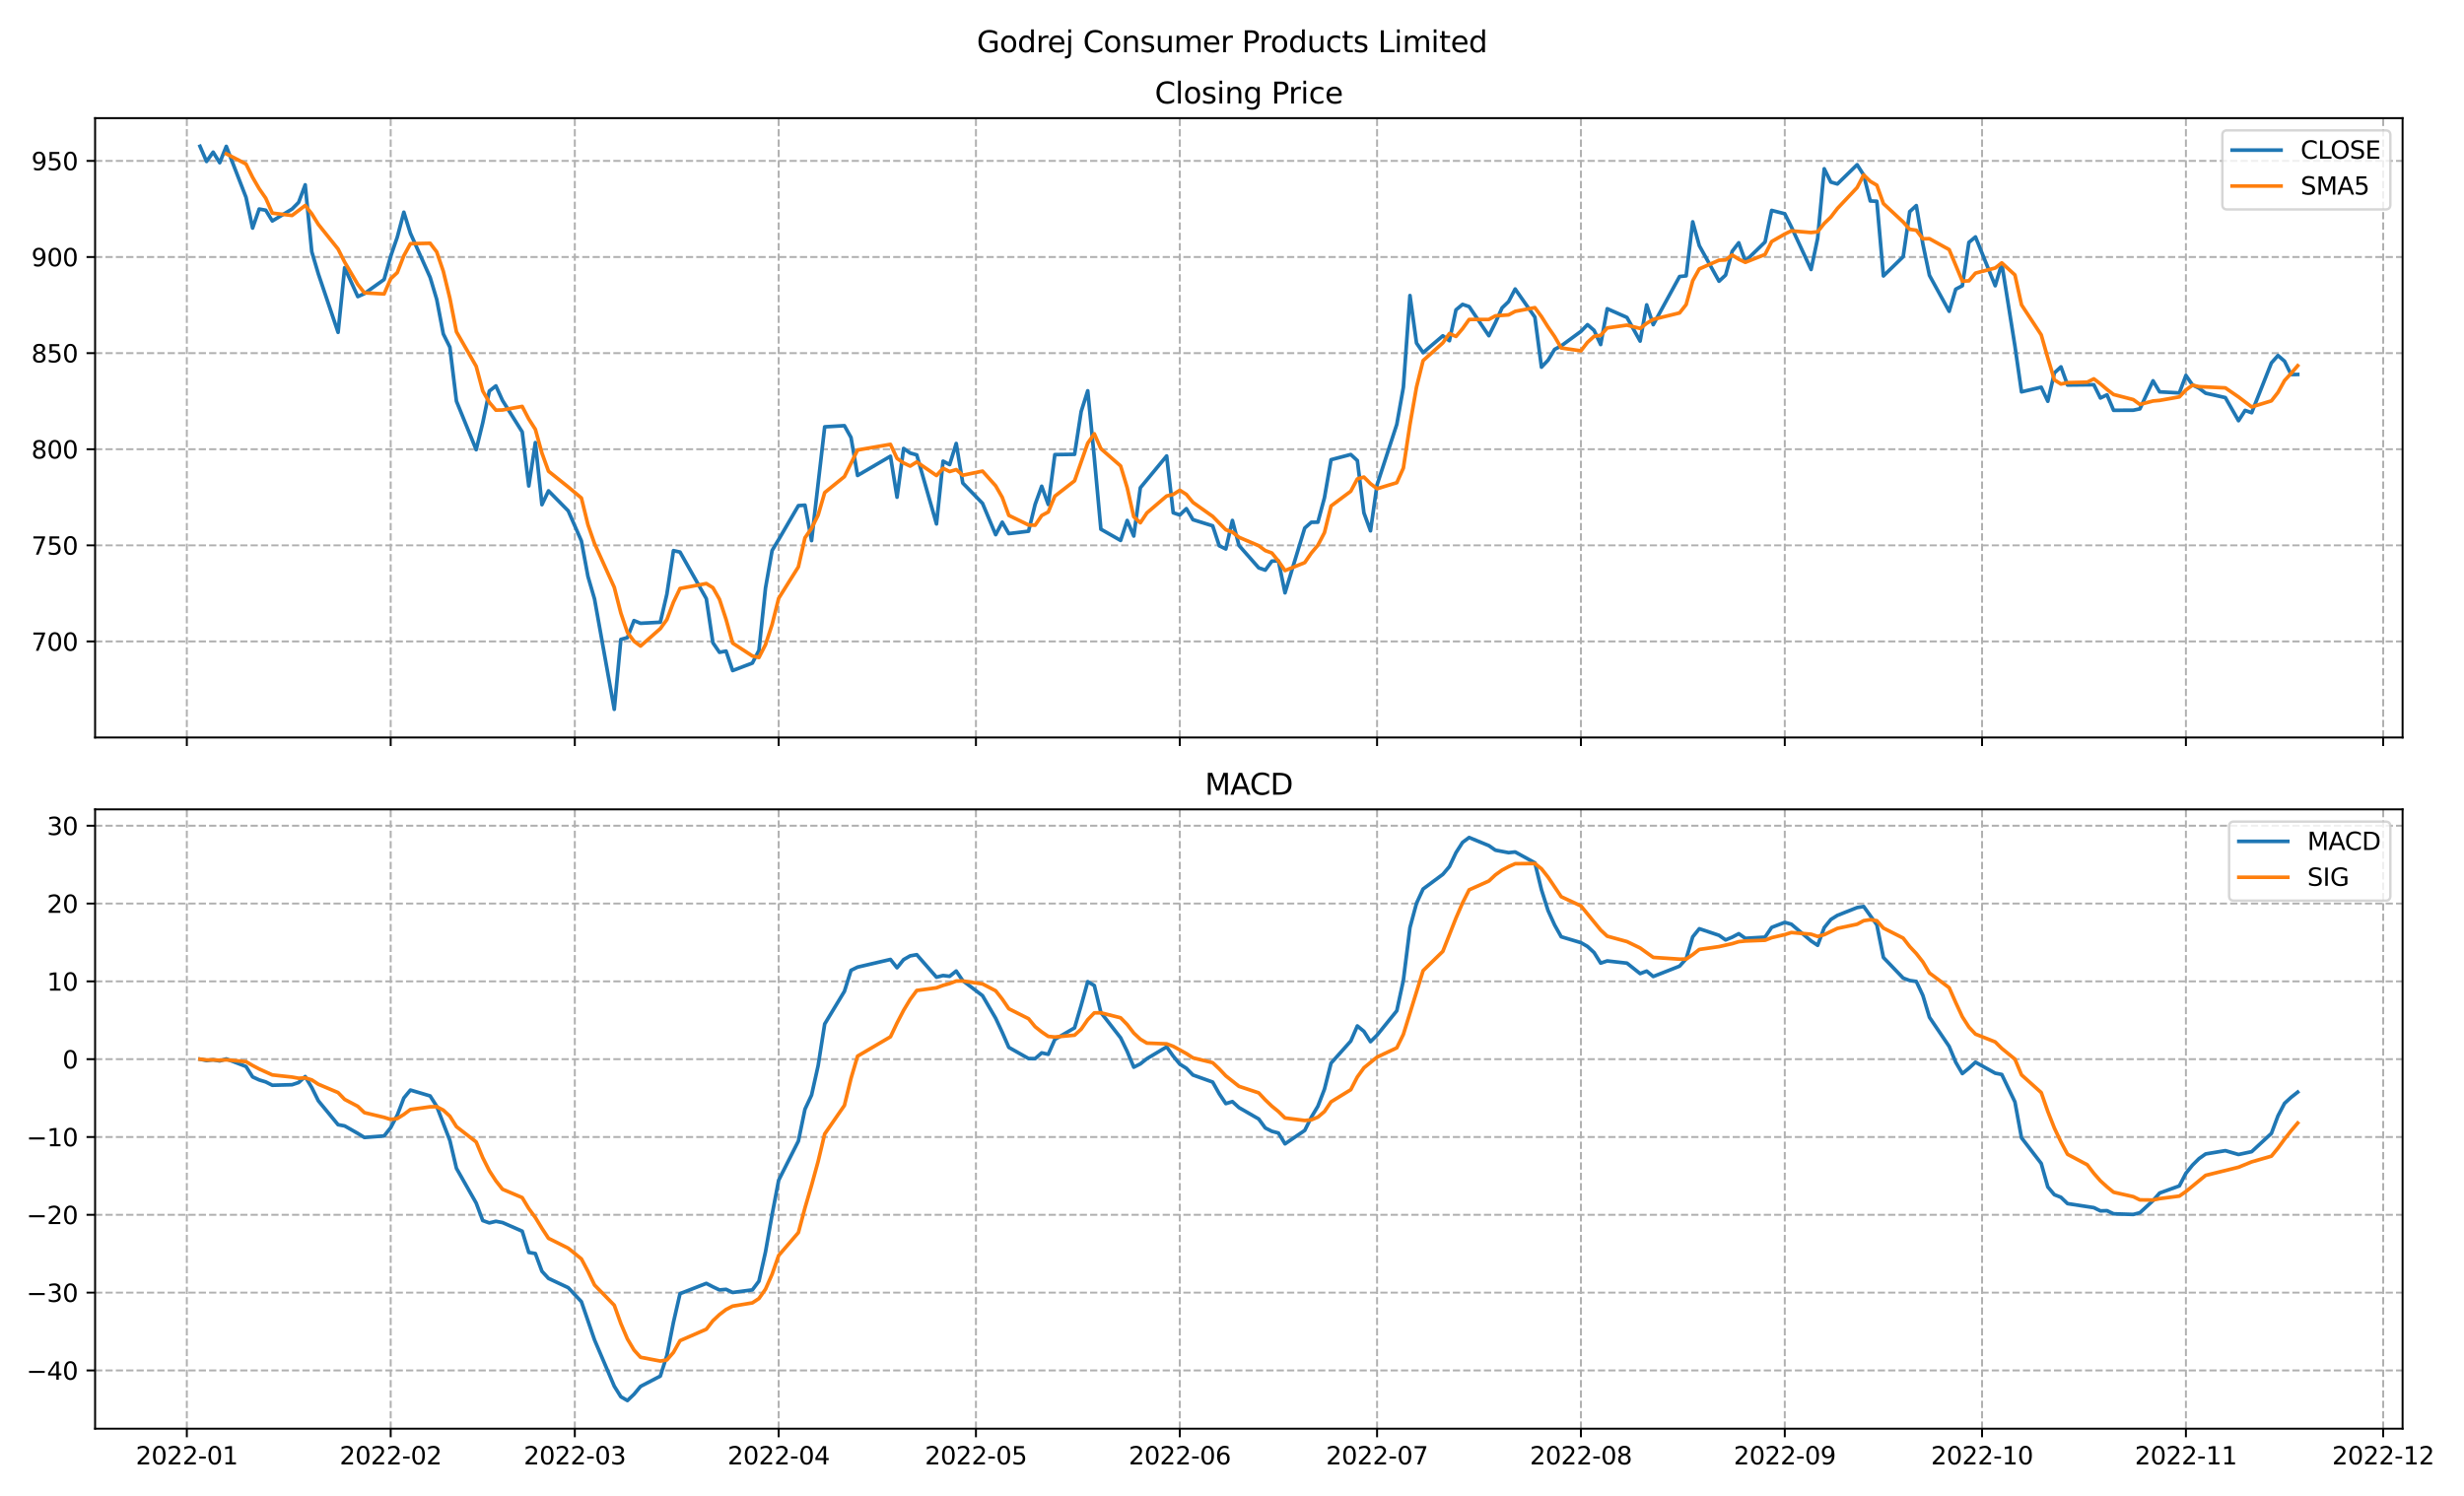 <?xml version="1.0" encoding="utf-8" standalone="no"?>
<!DOCTYPE svg PUBLIC "-//W3C//DTD SVG 1.1//EN"
  "http://www.w3.org/Graphics/SVG/1.1/DTD/svg11.dtd">
<svg xmlns:xlink="http://www.w3.org/1999/xlink" width="1008pt" height="612pt" viewBox="0 0 1008 612" xmlns="http://www.w3.org/2000/svg" version="1.1">
 <defs>
  <style type="text/css">*{stroke-linejoin: round; stroke-linecap: butt}</style>
 </defs>
 <g id="figure_1">
  <g id="patch_1">
   <path d="M 0 612 
L 1008 612 
L 1008 0 
L 0 0 
z
" style="fill: #ffffff"/>
  </g>
  <g id="axes_1">
   <g id="patch_2">
    <path d="M 38.905 301.718 
L 982.876 301.718 
L 982.876 48.332 
L 38.905 48.332 
z
" style="fill: #ffffff"/>
   </g>
   <g id="matplotlib.axis_1">
    <g id="xtick_1">
     <g id="line2d_1">
      <path d="M 76.432 301.718 
L 76.432 48.332 
" clip-path="url(#p2bcee0fc29)" style="fill: none; stroke-dasharray: 2.96,1.28; stroke-dashoffset: 0; stroke: #b0b0b0; stroke-width: 0.8"/>
     </g>
     <g id="line2d_2">
      <defs>
       <path id="mab2d556be9" d="M 0 0 
L 0 3.5 
" style="stroke: #000000; stroke-width: 0.8"/>
      </defs>
      <g>
       <use xlink:href="#mab2d556be9" x="76.432" y="301.718" style="stroke: #000000; stroke-width: 0.8"/>
      </g>
     </g>
    </g>
    <g id="xtick_2">
     <g id="line2d_3">
      <path d="M 159.827 301.718 
L 159.827 48.332 
" clip-path="url(#p2bcee0fc29)" style="fill: none; stroke-dasharray: 2.96,1.28; stroke-dashoffset: 0; stroke: #b0b0b0; stroke-width: 0.8"/>
     </g>
     <g id="line2d_4">
      <g>
       <use xlink:href="#mab2d556be9" x="159.827" y="301.718" style="stroke: #000000; stroke-width: 0.8"/>
      </g>
     </g>
    </g>
    <g id="xtick_3">
     <g id="line2d_5">
      <path d="M 235.151 301.718 
L 235.151 48.332 
" clip-path="url(#p2bcee0fc29)" style="fill: none; stroke-dasharray: 2.96,1.28; stroke-dashoffset: 0; stroke: #b0b0b0; stroke-width: 0.8"/>
     </g>
     <g id="line2d_6">
      <g>
       <use xlink:href="#mab2d556be9" x="235.151" y="301.718" style="stroke: #000000; stroke-width: 0.8"/>
      </g>
     </g>
    </g>
    <g id="xtick_4">
     <g id="line2d_7">
      <path d="M 318.545 301.718 
L 318.545 48.332 
" clip-path="url(#p2bcee0fc29)" style="fill: none; stroke-dasharray: 2.96,1.28; stroke-dashoffset: 0; stroke: #b0b0b0; stroke-width: 0.8"/>
     </g>
     <g id="line2d_8">
      <g>
       <use xlink:href="#mab2d556be9" x="318.545" y="301.718" style="stroke: #000000; stroke-width: 0.8"/>
      </g>
     </g>
    </g>
    <g id="xtick_5">
     <g id="line2d_9">
      <path d="M 399.249 301.718 
L 399.249 48.332 
" clip-path="url(#p2bcee0fc29)" style="fill: none; stroke-dasharray: 2.96,1.28; stroke-dashoffset: 0; stroke: #b0b0b0; stroke-width: 0.8"/>
     </g>
     <g id="line2d_10">
      <g>
       <use xlink:href="#mab2d556be9" x="399.249" y="301.718" style="stroke: #000000; stroke-width: 0.8"/>
      </g>
     </g>
    </g>
    <g id="xtick_6">
     <g id="line2d_11">
      <path d="M 482.644 301.718 
L 482.644 48.332 
" clip-path="url(#p2bcee0fc29)" style="fill: none; stroke-dasharray: 2.96,1.28; stroke-dashoffset: 0; stroke: #b0b0b0; stroke-width: 0.8"/>
     </g>
     <g id="line2d_12">
      <g>
       <use xlink:href="#mab2d556be9" x="482.644" y="301.718" style="stroke: #000000; stroke-width: 0.8"/>
      </g>
     </g>
    </g>
    <g id="xtick_7">
     <g id="line2d_13">
      <path d="M 563.348 301.718 
L 563.348 48.332 
" clip-path="url(#p2bcee0fc29)" style="fill: none; stroke-dasharray: 2.96,1.28; stroke-dashoffset: 0; stroke: #b0b0b0; stroke-width: 0.8"/>
     </g>
     <g id="line2d_14">
      <g>
       <use xlink:href="#mab2d556be9" x="563.348" y="301.718" style="stroke: #000000; stroke-width: 0.8"/>
      </g>
     </g>
    </g>
    <g id="xtick_8">
     <g id="line2d_15">
      <path d="M 646.743 301.718 
L 646.743 48.332 
" clip-path="url(#p2bcee0fc29)" style="fill: none; stroke-dasharray: 2.96,1.28; stroke-dashoffset: 0; stroke: #b0b0b0; stroke-width: 0.8"/>
     </g>
     <g id="line2d_16">
      <g>
       <use xlink:href="#mab2d556be9" x="646.743" y="301.718" style="stroke: #000000; stroke-width: 0.8"/>
      </g>
     </g>
    </g>
    <g id="xtick_9">
     <g id="line2d_17">
      <path d="M 730.137 301.718 
L 730.137 48.332 
" clip-path="url(#p2bcee0fc29)" style="fill: none; stroke-dasharray: 2.96,1.28; stroke-dashoffset: 0; stroke: #b0b0b0; stroke-width: 0.8"/>
     </g>
     <g id="line2d_18">
      <g>
       <use xlink:href="#mab2d556be9" x="730.137" y="301.718" style="stroke: #000000; stroke-width: 0.8"/>
      </g>
     </g>
    </g>
    <g id="xtick_10">
     <g id="line2d_19">
      <path d="M 810.841 301.718 
L 810.841 48.332 
" clip-path="url(#p2bcee0fc29)" style="fill: none; stroke-dasharray: 2.96,1.28; stroke-dashoffset: 0; stroke: #b0b0b0; stroke-width: 0.8"/>
     </g>
     <g id="line2d_20">
      <g>
       <use xlink:href="#mab2d556be9" x="810.841" y="301.718" style="stroke: #000000; stroke-width: 0.8"/>
      </g>
     </g>
    </g>
    <g id="xtick_11">
     <g id="line2d_21">
      <path d="M 894.236 301.718 
L 894.236 48.332 
" clip-path="url(#p2bcee0fc29)" style="fill: none; stroke-dasharray: 2.96,1.28; stroke-dashoffset: 0; stroke: #b0b0b0; stroke-width: 0.8"/>
     </g>
     <g id="line2d_22">
      <g>
       <use xlink:href="#mab2d556be9" x="894.236" y="301.718" style="stroke: #000000; stroke-width: 0.8"/>
      </g>
     </g>
    </g>
    <g id="xtick_12">
     <g id="line2d_23">
      <path d="M 974.94 301.718 
L 974.94 48.332 
" clip-path="url(#p2bcee0fc29)" style="fill: none; stroke-dasharray: 2.96,1.28; stroke-dashoffset: 0; stroke: #b0b0b0; stroke-width: 0.8"/>
     </g>
     <g id="line2d_24">
      <g>
       <use xlink:href="#mab2d556be9" x="974.94" y="301.718" style="stroke: #000000; stroke-width: 0.8"/>
      </g>
     </g>
    </g>
   </g>
   <g id="matplotlib.axis_2">
    <g id="ytick_1">
     <g id="line2d_25">
      <path d="M 38.905 262.439 
L 982.876 262.439 
" clip-path="url(#p2bcee0fc29)" style="fill: none; stroke-dasharray: 2.96,1.28; stroke-dashoffset: 0; stroke: #b0b0b0; stroke-width: 0.8"/>
     </g>
     <g id="line2d_26">
      <defs>
       <path id="m7882dae2ad" d="M 0 0 
L -3.5 0 
" style="stroke: #000000; stroke-width: 0.8"/>
      </defs>
      <g>
       <use xlink:href="#m7882dae2ad" x="38.905" y="262.439" style="stroke: #000000; stroke-width: 0.8"/>
      </g>
     </g>
     <g id="text_1">
      <!-- 700 -->
      <g transform="translate(12.817 266.238)scale(0.1 -0.1)">
       <defs>
        <path id="DejaVuSans-37" d="M 525 4666 
L 3525 4666 
L 3525 4397 
L 1831 0 
L 1172 0 
L 2766 4134 
L 525 4134 
L 525 4666 
z
" transform="scale(0.016)"/>
        <path id="DejaVuSans-30" d="M 2034 4250 
Q 1547 4250 1301 3770 
Q 1056 3291 1056 2328 
Q 1056 1369 1301 889 
Q 1547 409 2034 409 
Q 2525 409 2770 889 
Q 3016 1369 3016 2328 
Q 3016 3291 2770 3770 
Q 2525 4250 2034 4250 
z
M 2034 4750 
Q 2819 4750 3233 4129 
Q 3647 3509 3647 2328 
Q 3647 1150 3233 529 
Q 2819 -91 2034 -91 
Q 1250 -91 836 529 
Q 422 1150 422 2328 
Q 422 3509 836 4129 
Q 1250 4750 2034 4750 
z
" transform="scale(0.016)"/>
       </defs>
       <use xlink:href="#DejaVuSans-37"/>
       <use xlink:href="#DejaVuSans-30" x="63.623"/>
       <use xlink:href="#DejaVuSans-30" x="127.246"/>
      </g>
     </g>
    </g>
    <g id="ytick_2">
     <g id="line2d_27">
      <path d="M 38.905 223.116 
L 982.876 223.116 
" clip-path="url(#p2bcee0fc29)" style="fill: none; stroke-dasharray: 2.96,1.28; stroke-dashoffset: 0; stroke: #b0b0b0; stroke-width: 0.8"/>
     </g>
     <g id="line2d_28">
      <g>
       <use xlink:href="#m7882dae2ad" x="38.905" y="223.116" style="stroke: #000000; stroke-width: 0.8"/>
      </g>
     </g>
     <g id="text_2">
      <!-- 750 -->
      <g transform="translate(12.817 226.915)scale(0.1 -0.1)">
       <defs>
        <path id="DejaVuSans-35" d="M 691 4666 
L 3169 4666 
L 3169 4134 
L 1269 4134 
L 1269 2991 
Q 1406 3038 1543 3061 
Q 1681 3084 1819 3084 
Q 2600 3084 3056 2656 
Q 3513 2228 3513 1497 
Q 3513 744 3044 326 
Q 2575 -91 1722 -91 
Q 1428 -91 1123 -41 
Q 819 9 494 109 
L 494 744 
Q 775 591 1075 516 
Q 1375 441 1709 441 
Q 2250 441 2565 725 
Q 2881 1009 2881 1497 
Q 2881 1984 2565 2268 
Q 2250 2553 1709 2553 
Q 1456 2553 1204 2497 
Q 953 2441 691 2322 
L 691 4666 
z
" transform="scale(0.016)"/>
       </defs>
       <use xlink:href="#DejaVuSans-37"/>
       <use xlink:href="#DejaVuSans-35" x="63.623"/>
       <use xlink:href="#DejaVuSans-30" x="127.246"/>
      </g>
     </g>
    </g>
    <g id="ytick_3">
     <g id="line2d_29">
      <path d="M 38.905 183.794 
L 982.876 183.794 
" clip-path="url(#p2bcee0fc29)" style="fill: none; stroke-dasharray: 2.96,1.28; stroke-dashoffset: 0; stroke: #b0b0b0; stroke-width: 0.8"/>
     </g>
     <g id="line2d_30">
      <g>
       <use xlink:href="#m7882dae2ad" x="38.905" y="183.794" style="stroke: #000000; stroke-width: 0.8"/>
      </g>
     </g>
     <g id="text_3">
      <!-- 800 -->
      <g transform="translate(12.817 187.593)scale(0.1 -0.1)">
       <defs>
        <path id="DejaVuSans-38" d="M 2034 2216 
Q 1584 2216 1326 1975 
Q 1069 1734 1069 1313 
Q 1069 891 1326 650 
Q 1584 409 2034 409 
Q 2484 409 2743 651 
Q 3003 894 3003 1313 
Q 3003 1734 2745 1975 
Q 2488 2216 2034 2216 
z
M 1403 2484 
Q 997 2584 770 2862 
Q 544 3141 544 3541 
Q 544 4100 942 4425 
Q 1341 4750 2034 4750 
Q 2731 4750 3128 4425 
Q 3525 4100 3525 3541 
Q 3525 3141 3298 2862 
Q 3072 2584 2669 2484 
Q 3125 2378 3379 2068 
Q 3634 1759 3634 1313 
Q 3634 634 3220 271 
Q 2806 -91 2034 -91 
Q 1263 -91 848 271 
Q 434 634 434 1313 
Q 434 1759 690 2068 
Q 947 2378 1403 2484 
z
M 1172 3481 
Q 1172 3119 1398 2916 
Q 1625 2713 2034 2713 
Q 2441 2713 2670 2916 
Q 2900 3119 2900 3481 
Q 2900 3844 2670 4047 
Q 2441 4250 2034 4250 
Q 1625 4250 1398 4047 
Q 1172 3844 1172 3481 
z
" transform="scale(0.016)"/>
       </defs>
       <use xlink:href="#DejaVuSans-38"/>
       <use xlink:href="#DejaVuSans-30" x="63.623"/>
       <use xlink:href="#DejaVuSans-30" x="127.246"/>
      </g>
     </g>
    </g>
    <g id="ytick_4">
     <g id="line2d_31">
      <path d="M 38.905 144.471 
L 982.876 144.471 
" clip-path="url(#p2bcee0fc29)" style="fill: none; stroke-dasharray: 2.96,1.28; stroke-dashoffset: 0; stroke: #b0b0b0; stroke-width: 0.8"/>
     </g>
     <g id="line2d_32">
      <g>
       <use xlink:href="#m7882dae2ad" x="38.905" y="144.471" style="stroke: #000000; stroke-width: 0.8"/>
      </g>
     </g>
     <g id="text_4">
      <!-- 850 -->
      <g transform="translate(12.817 148.271)scale(0.1 -0.1)">
       <use xlink:href="#DejaVuSans-38"/>
       <use xlink:href="#DejaVuSans-35" x="63.623"/>
       <use xlink:href="#DejaVuSans-30" x="127.246"/>
      </g>
     </g>
    </g>
    <g id="ytick_5">
     <g id="line2d_33">
      <path d="M 38.905 105.149 
L 982.876 105.149 
" clip-path="url(#p2bcee0fc29)" style="fill: none; stroke-dasharray: 2.96,1.28; stroke-dashoffset: 0; stroke: #b0b0b0; stroke-width: 0.8"/>
     </g>
     <g id="line2d_34">
      <g>
       <use xlink:href="#m7882dae2ad" x="38.905" y="105.149" style="stroke: #000000; stroke-width: 0.8"/>
      </g>
     </g>
     <g id="text_5">
      <!-- 900 -->
      <g transform="translate(12.817 108.948)scale(0.1 -0.1)">
       <defs>
        <path id="DejaVuSans-39" d="M 703 97 
L 703 672 
Q 941 559 1184 500 
Q 1428 441 1663 441 
Q 2288 441 2617 861 
Q 2947 1281 2994 2138 
Q 2813 1869 2534 1725 
Q 2256 1581 1919 1581 
Q 1219 1581 811 2004 
Q 403 2428 403 3163 
Q 403 3881 828 4315 
Q 1253 4750 1959 4750 
Q 2769 4750 3195 4129 
Q 3622 3509 3622 2328 
Q 3622 1225 3098 567 
Q 2575 -91 1691 -91 
Q 1453 -91 1209 -44 
Q 966 3 703 97 
z
M 1959 2075 
Q 2384 2075 2632 2365 
Q 2881 2656 2881 3163 
Q 2881 3666 2632 3958 
Q 2384 4250 1959 4250 
Q 1534 4250 1286 3958 
Q 1038 3666 1038 3163 
Q 1038 2656 1286 2365 
Q 1534 2075 1959 2075 
z
" transform="scale(0.016)"/>
       </defs>
       <use xlink:href="#DejaVuSans-39"/>
       <use xlink:href="#DejaVuSans-30" x="63.623"/>
       <use xlink:href="#DejaVuSans-30" x="127.246"/>
      </g>
     </g>
    </g>
    <g id="ytick_6">
     <g id="line2d_35">
      <path d="M 38.905 65.826 
L 982.876 65.826 
" clip-path="url(#p2bcee0fc29)" style="fill: none; stroke-dasharray: 2.96,1.28; stroke-dashoffset: 0; stroke: #b0b0b0; stroke-width: 0.8"/>
     </g>
     <g id="line2d_36">
      <g>
       <use xlink:href="#m7882dae2ad" x="38.905" y="65.826" style="stroke: #000000; stroke-width: 0.8"/>
      </g>
     </g>
     <g id="text_6">
      <!-- 950 -->
      <g transform="translate(12.817 69.626)scale(0.1 -0.1)">
       <use xlink:href="#DejaVuSans-39"/>
       <use xlink:href="#DejaVuSans-35" x="63.623"/>
       <use xlink:href="#DejaVuSans-30" x="127.246"/>
      </g>
     </g>
    </g>
   </g>
   <g id="line2d_37">
    <path d="M 81.812 59.849 
L 84.503 66.062 
L 87.193 62.248 
L 89.883 66.574 
L 92.573 59.889 
L 100.643 80.73 
L 103.334 93.313 
L 106.024 85.527 
L 108.714 85.999 
L 111.404 90.403 
L 119.474 85.527 
L 122.165 82.814 
L 124.855 75.618 
L 127.545 102.986 
L 130.235 112.07 
L 138.305 135.978 
L 140.996 109.514 
L 146.376 121.35 
L 149.066 120.131 
L 157.137 114.35 
L 159.827 104.834 
L 162.517 97.048 
L 165.207 86.825 
L 167.897 95.436 
L 175.968 113.485 
L 178.658 122.49 
L 181.348 136.607 
L 184.038 142.033 
L 186.728 164.133 
L 194.799 183.99 
L 197.489 172.98 
L 200.179 160.004 
L 202.869 157.88 
L 205.559 163.818 
L 213.63 176.716 
L 216.32 198.815 
L 219.01 181.08 
L 221.7 206.483 
L 224.39 200.82 
L 232.461 208.999 
L 237.841 221.307 
L 240.531 235.857 
L 243.221 245.097 
L 251.292 290.2 
L 253.982 261.613 
L 256.672 260.866 
L 259.362 253.906 
L 262.052 255.007 
L 270.123 254.574 
L 272.813 243.092 
L 275.503 225.279 
L 278.193 225.869 
L 288.954 244.94 
L 291.644 262.989 
L 294.334 266.882 
L 297.024 266.371 
L 299.714 274.353 
L 307.785 271.286 
L 310.475 266.096 
L 313.165 240.575 
L 315.855 225.24 
L 318.545 220.757 
L 326.616 206.876 
L 329.306 206.679 
L 331.996 221.189 
L 337.376 174.632 
L 345.447 174.16 
L 348.137 178.996 
L 350.827 194.529 
L 364.278 186.664 
L 366.968 203.416 
L 369.658 183.479 
L 372.348 185.367 
L 375.038 186.114 
L 383.109 214.347 
L 385.799 188.67 
L 388.489 190.085 
L 391.179 181.434 
L 393.869 197.635 
L 401.94 205.932 
L 407.32 218.751 
L 410.01 213.639 
L 412.7 218.319 
L 420.771 217.336 
L 423.461 206.365 
L 426.151 198.933 
L 428.841 206.404 
L 431.531 185.996 
L 439.602 185.878 
L 442.292 168.379 
L 444.982 159.886 
L 447.672 187.254 
L 450.362 216.51 
L 458.433 221.111 
L 461.123 212.932 
L 463.813 219.302 
L 466.503 199.562 
L 477.264 186.546 
L 479.954 209.786 
L 482.644 210.69 
L 485.334 208.095 
L 488.024 212.617 
L 496.095 215.134 
L 498.785 223.273 
L 501.475 224.61 
L 504.165 212.932 
L 506.855 223.156 
L 514.926 232.318 
L 517.616 233.261 
L 520.306 229.565 
L 522.996 229.486 
L 525.686 242.541 
L 533.757 216.038 
L 536.447 213.679 
L 539.137 213.639 
L 541.827 203.612 
L 544.517 188.08 
L 552.588 185.956 
L 555.278 188.434 
L 557.968 209.825 
L 560.658 217.178 
L 563.348 198.343 
L 571.419 173.609 
L 574.109 158.431 
L 576.799 120.917 
L 579.489 140.382 
L 582.179 144.275 
L 590.25 137.393 
L 592.94 139.399 
L 595.63 126.776 
L 598.32 124.535 
L 601.01 125.439 
L 609.081 137.354 
L 611.771 131.967 
L 614.461 125.99 
L 617.151 123.394 
L 619.841 118.243 
L 627.912 129.765 
L 630.602 150.212 
L 633.292 147.381 
L 635.982 142.938 
L 638.672 141.522 
L 646.743 135.584 
L 649.433 132.832 
L 652.123 135.152 
L 654.813 140.972 
L 657.503 126.304 
L 665.574 129.883 
L 670.954 139.556 
L 673.644 124.731 
L 676.334 132.832 
L 687.095 113.131 
L 689.785 112.856 
L 692.475 90.757 
L 695.165 100.509 
L 703.236 115.058 
L 705.926 112.541 
L 708.616 102.829 
L 711.306 99.329 
L 713.996 106.879 
L 722.067 99.015 
L 724.757 86.077 
L 730.137 87.454 
L 732.827 92.841 
L 740.898 110.261 
L 743.588 97.481 
L 746.278 69.051 
L 748.968 74.477 
L 751.658 75.264 
L 759.729 67.399 
L 762.419 71.607 
L 765.109 82.224 
L 767.799 82.342 
L 770.489 112.895 
L 778.56 105.031 
L 781.25 86.589 
L 783.94 84.111 
L 786.63 99.88 
L 789.32 112.659 
L 797.391 127.366 
L 800.081 118.322 
L 802.771 116.906 
L 805.461 99.172 
L 808.151 96.93 
L 816.222 116.906 
L 818.912 107.823 
L 824.292 141.601 
L 826.982 160.318 
L 835.053 158.431 
L 837.743 164.172 
L 840.433 152.572 
L 843.123 150.094 
L 845.813 157.526 
L 856.574 157.408 
L 859.264 162.835 
L 861.954 161.537 
L 864.644 167.868 
L 872.715 167.829 
L 875.405 167.278 
L 880.785 155.796 
L 883.475 160.318 
L 891.546 160.751 
L 894.236 153.594 
L 896.926 157.487 
L 899.616 158.824 
L 902.306 160.869 
L 910.377 162.678 
L 915.757 172.115 
L 918.447 167.907 
L 921.137 168.851 
L 929.208 148.482 
L 931.898 145.454 
L 934.588 147.774 
L 937.278 153.24 
L 939.968 153.201 
L 939.968 153.201 
" clip-path="url(#p2bcee0fc29)" style="fill: none; stroke: #1f77b4; stroke-width: 1.5; stroke-linecap: square"/>
   </g>
   <g id="line2d_38">
    <path d="M 92.573 62.924 
L 100.643 67.1 
L 103.334 72.551 
L 106.024 77.206 
L 108.714 81.091 
L 111.404 87.194 
L 119.474 88.154 
L 124.855 84.072 
L 127.545 87.469 
L 130.235 91.803 
L 138.305 101.893 
L 140.996 107.233 
L 146.376 116.379 
L 149.066 119.808 
L 157.137 120.264 
L 159.827 114.036 
L 162.517 111.543 
L 165.207 104.638 
L 167.897 99.699 
L 175.968 99.526 
L 178.658 103.057 
L 181.348 110.969 
L 184.038 122.01 
L 186.728 135.75 
L 194.799 149.851 
L 197.489 159.949 
L 200.179 164.628 
L 202.869 167.797 
L 205.559 167.734 
L 213.63 166.28 
L 216.32 171.447 
L 219.01 175.662 
L 221.7 185.382 
L 224.39 192.783 
L 232.461 199.24 
L 237.841 203.738 
L 240.531 214.693 
L 243.221 222.416 
L 251.292 240.292 
L 253.982 250.815 
L 256.672 258.727 
L 259.362 262.336 
L 262.052 264.318 
L 270.123 257.193 
L 272.813 253.489 
L 275.503 246.371 
L 278.193 240.764 
L 288.954 238.751 
L 291.644 240.434 
L 294.334 245.192 
L 297.024 253.41 
L 299.714 263.107 
L 307.785 268.376 
L 310.475 268.998 
L 313.165 263.736 
L 315.855 255.51 
L 318.545 244.791 
L 326.616 231.909 
L 329.306 220.025 
L 331.996 216.148 
L 334.686 210.761 
L 337.376 201.536 
L 345.447 194.993 
L 350.827 184.124 
L 364.278 181.796 
L 366.968 187.553 
L 369.658 189.417 
L 372.348 190.691 
L 375.038 189.008 
L 383.109 194.545 
L 385.799 191.595 
L 388.489 192.917 
L 391.179 192.13 
L 393.869 194.434 
L 401.94 192.751 
L 407.32 198.768 
L 410.01 203.479 
L 412.7 210.855 
L 420.771 214.796 
L 423.461 214.882 
L 426.151 210.918 
L 428.841 209.471 
L 431.531 203.007 
L 439.602 196.715 
L 444.982 181.309 
L 447.672 177.479 
L 450.362 183.581 
L 458.433 190.628 
L 461.123 199.538 
L 463.813 211.422 
L 466.503 213.883 
L 469.193 209.841 
L 477.264 202.928 
L 479.954 202.299 
L 482.644 200.577 
L 485.334 202.283 
L 488.024 205.547 
L 496.095 211.264 
L 501.475 216.746 
L 504.165 217.713 
L 506.855 219.821 
L 514.926 223.258 
L 517.616 225.255 
L 520.306 226.246 
L 522.996 229.557 
L 525.686 233.434 
L 533.757 230.178 
L 536.447 226.262 
L 539.137 223.077 
L 541.827 217.902 
L 544.517 207.01 
L 552.588 200.993 
L 555.278 195.944 
L 557.968 195.182 
L 560.658 197.895 
L 563.348 199.947 
L 571.419 197.478 
L 574.109 191.477 
L 576.799 173.696 
L 579.489 158.336 
L 582.179 147.523 
L 590.25 140.28 
L 592.94 136.473 
L 595.63 137.645 
L 598.32 134.476 
L 601.01 130.708 
L 609.081 130.701 
L 611.771 129.214 
L 617.151 128.829 
L 619.841 127.39 
L 627.912 125.872 
L 630.602 129.521 
L 633.292 133.799 
L 635.982 137.708 
L 638.672 142.364 
L 646.743 143.528 
L 649.433 140.051 
L 652.123 137.606 
L 654.813 137.212 
L 657.503 134.169 
L 665.574 133.028 
L 670.954 134.373 
L 673.644 132.289 
L 676.334 130.661 
L 687.095 128.027 
L 689.785 124.621 
L 692.475 114.862 
L 695.165 110.017 
L 703.236 106.462 
L 705.926 106.344 
L 708.616 104.339 
L 711.306 106.053 
L 713.996 107.327 
L 722.067 104.119 
L 724.757 98.826 
L 730.137 95.751 
L 732.827 94.453 
L 740.898 95.13 
L 743.588 94.823 
L 746.278 91.417 
L 748.968 88.822 
L 751.658 85.307 
L 759.729 76.734 
L 762.419 71.56 
L 765.109 74.194 
L 767.799 75.767 
L 770.489 83.293 
L 778.56 90.82 
L 781.25 93.816 
L 783.94 94.194 
L 786.63 97.701 
L 789.32 97.654 
L 797.391 102.121 
L 802.771 115.027 
L 805.461 114.885 
L 808.151 111.739 
L 816.222 109.647 
L 818.912 107.548 
L 824.292 112.486 
L 826.982 124.716 
L 835.053 137.016 
L 837.743 146.469 
L 840.433 155.419 
L 843.123 157.117 
L 845.813 156.559 
L 853.884 156.347 
L 856.574 154.994 
L 859.264 157.047 
L 861.954 159.335 
L 864.644 161.404 
L 872.715 163.496 
L 875.405 165.469 
L 880.785 164.062 
L 883.475 163.818 
L 891.546 162.394 
L 894.236 159.548 
L 896.926 157.589 
L 899.616 158.195 
L 910.377 158.69 
L 915.757 162.394 
L 921.137 166.484 
L 929.208 164.007 
L 931.898 160.562 
L 934.588 155.694 
L 937.278 152.76 
L 939.968 149.63 
L 939.968 149.63 
" clip-path="url(#p2bcee0fc29)" style="fill: none; stroke: #ff7f0e; stroke-width: 1.5; stroke-linecap: square"/>
   </g>
   <g id="patch_3">
    <path d="M 38.905 301.718 
L 38.905 48.332 
" style="fill: none; stroke: #000000; stroke-width: 0.8; stroke-linejoin: miter; stroke-linecap: square"/>
   </g>
   <g id="patch_4">
    <path d="M 982.876 301.718 
L 982.876 48.332 
" style="fill: none; stroke: #000000; stroke-width: 0.8; stroke-linejoin: miter; stroke-linecap: square"/>
   </g>
   <g id="patch_5">
    <path d="M 38.905 301.718 
L 982.876 301.718 
" style="fill: none; stroke: #000000; stroke-width: 0.8; stroke-linejoin: miter; stroke-linecap: square"/>
   </g>
   <g id="patch_6">
    <path d="M 38.905 48.332 
L 982.876 48.332 
" style="fill: none; stroke: #000000; stroke-width: 0.8; stroke-linejoin: miter; stroke-linecap: square"/>
   </g>
   <g id="text_7">
    <!-- Closing Price -->
    <g transform="translate(472.414 42.332)scale(0.12 -0.12)">
     <defs>
      <path id="DejaVuSans-43" d="M 4122 4306 
L 4122 3641 
Q 3803 3938 3442 4084 
Q 3081 4231 2675 4231 
Q 1875 4231 1450 3742 
Q 1025 3253 1025 2328 
Q 1025 1406 1450 917 
Q 1875 428 2675 428 
Q 3081 428 3442 575 
Q 3803 722 4122 1019 
L 4122 359 
Q 3791 134 3420 21 
Q 3050 -91 2638 -91 
Q 1578 -91 968 557 
Q 359 1206 359 2328 
Q 359 3453 968 4101 
Q 1578 4750 2638 4750 
Q 3056 4750 3426 4639 
Q 3797 4528 4122 4306 
z
" transform="scale(0.016)"/>
      <path id="DejaVuSans-6c" d="M 603 4863 
L 1178 4863 
L 1178 0 
L 603 0 
L 603 4863 
z
" transform="scale(0.016)"/>
      <path id="DejaVuSans-6f" d="M 1959 3097 
Q 1497 3097 1228 2736 
Q 959 2375 959 1747 
Q 959 1119 1226 758 
Q 1494 397 1959 397 
Q 2419 397 2687 759 
Q 2956 1122 2956 1747 
Q 2956 2369 2687 2733 
Q 2419 3097 1959 3097 
z
M 1959 3584 
Q 2709 3584 3137 3096 
Q 3566 2609 3566 1747 
Q 3566 888 3137 398 
Q 2709 -91 1959 -91 
Q 1206 -91 779 398 
Q 353 888 353 1747 
Q 353 2609 779 3096 
Q 1206 3584 1959 3584 
z
" transform="scale(0.016)"/>
      <path id="DejaVuSans-73" d="M 2834 3397 
L 2834 2853 
Q 2591 2978 2328 3040 
Q 2066 3103 1784 3103 
Q 1356 3103 1142 2972 
Q 928 2841 928 2578 
Q 928 2378 1081 2264 
Q 1234 2150 1697 2047 
L 1894 2003 
Q 2506 1872 2764 1633 
Q 3022 1394 3022 966 
Q 3022 478 2636 193 
Q 2250 -91 1575 -91 
Q 1294 -91 989 -36 
Q 684 19 347 128 
L 347 722 
Q 666 556 975 473 
Q 1284 391 1588 391 
Q 1994 391 2212 530 
Q 2431 669 2431 922 
Q 2431 1156 2273 1281 
Q 2116 1406 1581 1522 
L 1381 1569 
Q 847 1681 609 1914 
Q 372 2147 372 2553 
Q 372 3047 722 3315 
Q 1072 3584 1716 3584 
Q 2034 3584 2315 3537 
Q 2597 3491 2834 3397 
z
" transform="scale(0.016)"/>
      <path id="DejaVuSans-69" d="M 603 3500 
L 1178 3500 
L 1178 0 
L 603 0 
L 603 3500 
z
M 603 4863 
L 1178 4863 
L 1178 4134 
L 603 4134 
L 603 4863 
z
" transform="scale(0.016)"/>
      <path id="DejaVuSans-6e" d="M 3513 2113 
L 3513 0 
L 2938 0 
L 2938 2094 
Q 2938 2591 2744 2837 
Q 2550 3084 2163 3084 
Q 1697 3084 1428 2787 
Q 1159 2491 1159 1978 
L 1159 0 
L 581 0 
L 581 3500 
L 1159 3500 
L 1159 2956 
Q 1366 3272 1645 3428 
Q 1925 3584 2291 3584 
Q 2894 3584 3203 3211 
Q 3513 2838 3513 2113 
z
" transform="scale(0.016)"/>
      <path id="DejaVuSans-67" d="M 2906 1791 
Q 2906 2416 2648 2759 
Q 2391 3103 1925 3103 
Q 1463 3103 1205 2759 
Q 947 2416 947 1791 
Q 947 1169 1205 825 
Q 1463 481 1925 481 
Q 2391 481 2648 825 
Q 2906 1169 2906 1791 
z
M 3481 434 
Q 3481 -459 3084 -895 
Q 2688 -1331 1869 -1331 
Q 1566 -1331 1297 -1286 
Q 1028 -1241 775 -1147 
L 775 -588 
Q 1028 -725 1275 -790 
Q 1522 -856 1778 -856 
Q 2344 -856 2625 -561 
Q 2906 -266 2906 331 
L 2906 616 
Q 2728 306 2450 153 
Q 2172 0 1784 0 
Q 1141 0 747 490 
Q 353 981 353 1791 
Q 353 2603 747 3093 
Q 1141 3584 1784 3584 
Q 2172 3584 2450 3431 
Q 2728 3278 2906 2969 
L 2906 3500 
L 3481 3500 
L 3481 434 
z
" transform="scale(0.016)"/>
      <path id="DejaVuSans-20" transform="scale(0.016)"/>
      <path id="DejaVuSans-50" d="M 1259 4147 
L 1259 2394 
L 2053 2394 
Q 2494 2394 2734 2622 
Q 2975 2850 2975 3272 
Q 2975 3691 2734 3919 
Q 2494 4147 2053 4147 
L 1259 4147 
z
M 628 4666 
L 2053 4666 
Q 2838 4666 3239 4311 
Q 3641 3956 3641 3272 
Q 3641 2581 3239 2228 
Q 2838 1875 2053 1875 
L 1259 1875 
L 1259 0 
L 628 0 
L 628 4666 
z
" transform="scale(0.016)"/>
      <path id="DejaVuSans-72" d="M 2631 2963 
Q 2534 3019 2420 3045 
Q 2306 3072 2169 3072 
Q 1681 3072 1420 2755 
Q 1159 2438 1159 1844 
L 1159 0 
L 581 0 
L 581 3500 
L 1159 3500 
L 1159 2956 
Q 1341 3275 1631 3429 
Q 1922 3584 2338 3584 
Q 2397 3584 2469 3576 
Q 2541 3569 2628 3553 
L 2631 2963 
z
" transform="scale(0.016)"/>
      <path id="DejaVuSans-63" d="M 3122 3366 
L 3122 2828 
Q 2878 2963 2633 3030 
Q 2388 3097 2138 3097 
Q 1578 3097 1268 2742 
Q 959 2388 959 1747 
Q 959 1106 1268 751 
Q 1578 397 2138 397 
Q 2388 397 2633 464 
Q 2878 531 3122 666 
L 3122 134 
Q 2881 22 2623 -34 
Q 2366 -91 2075 -91 
Q 1284 -91 818 406 
Q 353 903 353 1747 
Q 353 2603 823 3093 
Q 1294 3584 2113 3584 
Q 2378 3584 2631 3529 
Q 2884 3475 3122 3366 
z
" transform="scale(0.016)"/>
      <path id="DejaVuSans-65" d="M 3597 1894 
L 3597 1613 
L 953 1613 
Q 991 1019 1311 708 
Q 1631 397 2203 397 
Q 2534 397 2845 478 
Q 3156 559 3463 722 
L 3463 178 
Q 3153 47 2828 -22 
Q 2503 -91 2169 -91 
Q 1331 -91 842 396 
Q 353 884 353 1716 
Q 353 2575 817 3079 
Q 1281 3584 2069 3584 
Q 2775 3584 3186 3129 
Q 3597 2675 3597 1894 
z
M 3022 2063 
Q 3016 2534 2758 2815 
Q 2500 3097 2075 3097 
Q 1594 3097 1305 2825 
Q 1016 2553 972 2059 
L 3022 2063 
z
" transform="scale(0.016)"/>
     </defs>
     <use xlink:href="#DejaVuSans-43"/>
     <use xlink:href="#DejaVuSans-6c" x="69.824"/>
     <use xlink:href="#DejaVuSans-6f" x="97.607"/>
     <use xlink:href="#DejaVuSans-73" x="158.789"/>
     <use xlink:href="#DejaVuSans-69" x="210.889"/>
     <use xlink:href="#DejaVuSans-6e" x="238.672"/>
     <use xlink:href="#DejaVuSans-67" x="302.051"/>
     <use xlink:href="#DejaVuSans-20" x="365.527"/>
     <use xlink:href="#DejaVuSans-50" x="397.314"/>
     <use xlink:href="#DejaVuSans-72" x="455.867"/>
     <use xlink:href="#DejaVuSans-69" x="496.98"/>
     <use xlink:href="#DejaVuSans-63" x="524.764"/>
     <use xlink:href="#DejaVuSans-65" x="579.744"/>
    </g>
   </g>
   <g id="legend_1">
    <g id="patch_7">
     <path d="M 911.145 85.688 
L 975.876 85.688 
Q 977.876 85.688 977.876 83.688 
L 977.876 55.332 
Q 977.876 53.332 975.876 53.332 
L 911.145 53.332 
Q 909.145 53.332 909.145 55.332 
L 909.145 83.688 
Q 909.145 85.688 911.145 85.688 
z
" style="fill: #ffffff; opacity: 0.8; stroke: #cccccc; stroke-linejoin: miter"/>
    </g>
    <g id="line2d_39">
     <path d="M 913.145 61.43 
L 923.145 61.43 
L 933.145 61.43 
" style="fill: none; stroke: #1f77b4; stroke-width: 1.5; stroke-linecap: square"/>
    </g>
    <g id="text_8">
     <!-- CLOSE -->
     <g transform="translate(941.145 64.93)scale(0.1 -0.1)">
      <defs>
       <path id="DejaVuSans-4c" d="M 628 4666 
L 1259 4666 
L 1259 531 
L 3531 531 
L 3531 0 
L 628 0 
L 628 4666 
z
" transform="scale(0.016)"/>
       <path id="DejaVuSans-4f" d="M 2522 4238 
Q 1834 4238 1429 3725 
Q 1025 3213 1025 2328 
Q 1025 1447 1429 934 
Q 1834 422 2522 422 
Q 3209 422 3611 934 
Q 4013 1447 4013 2328 
Q 4013 3213 3611 3725 
Q 3209 4238 2522 4238 
z
M 2522 4750 
Q 3503 4750 4090 4092 
Q 4678 3434 4678 2328 
Q 4678 1225 4090 567 
Q 3503 -91 2522 -91 
Q 1538 -91 948 565 
Q 359 1222 359 2328 
Q 359 3434 948 4092 
Q 1538 4750 2522 4750 
z
" transform="scale(0.016)"/>
       <path id="DejaVuSans-53" d="M 3425 4513 
L 3425 3897 
Q 3066 4069 2747 4153 
Q 2428 4238 2131 4238 
Q 1616 4238 1336 4038 
Q 1056 3838 1056 3469 
Q 1056 3159 1242 3001 
Q 1428 2844 1947 2747 
L 2328 2669 
Q 3034 2534 3370 2195 
Q 3706 1856 3706 1288 
Q 3706 609 3251 259 
Q 2797 -91 1919 -91 
Q 1588 -91 1214 -16 
Q 841 59 441 206 
L 441 856 
Q 825 641 1194 531 
Q 1563 422 1919 422 
Q 2459 422 2753 634 
Q 3047 847 3047 1241 
Q 3047 1584 2836 1778 
Q 2625 1972 2144 2069 
L 1759 2144 
Q 1053 2284 737 2584 
Q 422 2884 422 3419 
Q 422 4038 858 4394 
Q 1294 4750 2059 4750 
Q 2388 4750 2728 4690 
Q 3069 4631 3425 4513 
z
" transform="scale(0.016)"/>
       <path id="DejaVuSans-45" d="M 628 4666 
L 3578 4666 
L 3578 4134 
L 1259 4134 
L 1259 2753 
L 3481 2753 
L 3481 2222 
L 1259 2222 
L 1259 531 
L 3634 531 
L 3634 0 
L 628 0 
L 628 4666 
z
" transform="scale(0.016)"/>
      </defs>
      <use xlink:href="#DejaVuSans-43"/>
      <use xlink:href="#DejaVuSans-4c" x="69.824"/>
      <use xlink:href="#DejaVuSans-4f" x="121.912"/>
      <use xlink:href="#DejaVuSans-53" x="200.623"/>
      <use xlink:href="#DejaVuSans-45" x="264.1"/>
     </g>
    </g>
    <g id="line2d_40">
     <path d="M 913.145 76.108 
L 923.145 76.108 
L 933.145 76.108 
" style="fill: none; stroke: #ff7f0e; stroke-width: 1.5; stroke-linecap: square"/>
    </g>
    <g id="text_9">
     <!-- SMA5 -->
     <g transform="translate(941.145 79.608)scale(0.1 -0.1)">
      <defs>
       <path id="DejaVuSans-4d" d="M 628 4666 
L 1569 4666 
L 2759 1491 
L 3956 4666 
L 4897 4666 
L 4897 0 
L 4281 0 
L 4281 4097 
L 3078 897 
L 2444 897 
L 1241 4097 
L 1241 0 
L 628 0 
L 628 4666 
z
" transform="scale(0.016)"/>
       <path id="DejaVuSans-41" d="M 2188 4044 
L 1331 1722 
L 3047 1722 
L 2188 4044 
z
M 1831 4666 
L 2547 4666 
L 4325 0 
L 3669 0 
L 3244 1197 
L 1141 1197 
L 716 0 
L 50 0 
L 1831 4666 
z
" transform="scale(0.016)"/>
      </defs>
      <use xlink:href="#DejaVuSans-53"/>
      <use xlink:href="#DejaVuSans-4d" x="63.477"/>
      <use xlink:href="#DejaVuSans-41" x="149.756"/>
      <use xlink:href="#DejaVuSans-35" x="218.164"/>
     </g>
    </g>
   </g>
  </g>
  <g id="axes_2">
   <g id="patch_8">
    <path d="M 38.905 584.522 
L 982.876 584.522 
L 982.876 331.136 
L 38.905 331.136 
z
" style="fill: #ffffff"/>
   </g>
   <g id="matplotlib.axis_3">
    <g id="xtick_13">
     <g id="line2d_41">
      <path d="M 76.432 584.522 
L 76.432 331.136 
" clip-path="url(#p7a0c1ffa5a)" style="fill: none; stroke-dasharray: 2.96,1.28; stroke-dashoffset: 0; stroke: #b0b0b0; stroke-width: 0.8"/>
     </g>
     <g id="line2d_42">
      <g>
       <use xlink:href="#mab2d556be9" x="76.432" y="584.522" style="stroke: #000000; stroke-width: 0.8"/>
      </g>
     </g>
     <g id="text_10">
      <!-- 2022-01 -->
      <g transform="translate(55.541 599.12)scale(0.1 -0.1)">
       <defs>
        <path id="DejaVuSans-32" d="M 1228 531 
L 3431 531 
L 3431 0 
L 469 0 
L 469 531 
Q 828 903 1448 1529 
Q 2069 2156 2228 2338 
Q 2531 2678 2651 2914 
Q 2772 3150 2772 3378 
Q 2772 3750 2511 3984 
Q 2250 4219 1831 4219 
Q 1534 4219 1204 4116 
Q 875 4013 500 3803 
L 500 4441 
Q 881 4594 1212 4672 
Q 1544 4750 1819 4750 
Q 2544 4750 2975 4387 
Q 3406 4025 3406 3419 
Q 3406 3131 3298 2873 
Q 3191 2616 2906 2266 
Q 2828 2175 2409 1742 
Q 1991 1309 1228 531 
z
" transform="scale(0.016)"/>
        <path id="DejaVuSans-2d" d="M 313 2009 
L 1997 2009 
L 1997 1497 
L 313 1497 
L 313 2009 
z
" transform="scale(0.016)"/>
        <path id="DejaVuSans-31" d="M 794 531 
L 1825 531 
L 1825 4091 
L 703 3866 
L 703 4441 
L 1819 4666 
L 2450 4666 
L 2450 531 
L 3481 531 
L 3481 0 
L 794 0 
L 794 531 
z
" transform="scale(0.016)"/>
       </defs>
       <use xlink:href="#DejaVuSans-32"/>
       <use xlink:href="#DejaVuSans-30" x="63.623"/>
       <use xlink:href="#DejaVuSans-32" x="127.246"/>
       <use xlink:href="#DejaVuSans-32" x="190.869"/>
       <use xlink:href="#DejaVuSans-2d" x="254.492"/>
       <use xlink:href="#DejaVuSans-30" x="290.576"/>
       <use xlink:href="#DejaVuSans-31" x="354.199"/>
      </g>
     </g>
    </g>
    <g id="xtick_14">
     <g id="line2d_43">
      <path d="M 159.827 584.522 
L 159.827 331.136 
" clip-path="url(#p7a0c1ffa5a)" style="fill: none; stroke-dasharray: 2.96,1.28; stroke-dashoffset: 0; stroke: #b0b0b0; stroke-width: 0.8"/>
     </g>
     <g id="line2d_44">
      <g>
       <use xlink:href="#mab2d556be9" x="159.827" y="584.522" style="stroke: #000000; stroke-width: 0.8"/>
      </g>
     </g>
     <g id="text_11">
      <!-- 2022-02 -->
      <g transform="translate(138.935 599.12)scale(0.1 -0.1)">
       <use xlink:href="#DejaVuSans-32"/>
       <use xlink:href="#DejaVuSans-30" x="63.623"/>
       <use xlink:href="#DejaVuSans-32" x="127.246"/>
       <use xlink:href="#DejaVuSans-32" x="190.869"/>
       <use xlink:href="#DejaVuSans-2d" x="254.492"/>
       <use xlink:href="#DejaVuSans-30" x="290.576"/>
       <use xlink:href="#DejaVuSans-32" x="354.199"/>
      </g>
     </g>
    </g>
    <g id="xtick_15">
     <g id="line2d_45">
      <path d="M 235.151 584.522 
L 235.151 331.136 
" clip-path="url(#p7a0c1ffa5a)" style="fill: none; stroke-dasharray: 2.96,1.28; stroke-dashoffset: 0; stroke: #b0b0b0; stroke-width: 0.8"/>
     </g>
     <g id="line2d_46">
      <g>
       <use xlink:href="#mab2d556be9" x="235.151" y="584.522" style="stroke: #000000; stroke-width: 0.8"/>
      </g>
     </g>
     <g id="text_12">
      <!-- 2022-03 -->
      <g transform="translate(214.259 599.12)scale(0.1 -0.1)">
       <defs>
        <path id="DejaVuSans-33" d="M 2597 2516 
Q 3050 2419 3304 2112 
Q 3559 1806 3559 1356 
Q 3559 666 3084 287 
Q 2609 -91 1734 -91 
Q 1441 -91 1130 -33 
Q 819 25 488 141 
L 488 750 
Q 750 597 1062 519 
Q 1375 441 1716 441 
Q 2309 441 2620 675 
Q 2931 909 2931 1356 
Q 2931 1769 2642 2001 
Q 2353 2234 1838 2234 
L 1294 2234 
L 1294 2753 
L 1863 2753 
Q 2328 2753 2575 2939 
Q 2822 3125 2822 3475 
Q 2822 3834 2567 4026 
Q 2313 4219 1838 4219 
Q 1578 4219 1281 4162 
Q 984 4106 628 3988 
L 628 4550 
Q 988 4650 1302 4700 
Q 1616 4750 1894 4750 
Q 2613 4750 3031 4423 
Q 3450 4097 3450 3541 
Q 3450 3153 3228 2886 
Q 3006 2619 2597 2516 
z
" transform="scale(0.016)"/>
       </defs>
       <use xlink:href="#DejaVuSans-32"/>
       <use xlink:href="#DejaVuSans-30" x="63.623"/>
       <use xlink:href="#DejaVuSans-32" x="127.246"/>
       <use xlink:href="#DejaVuSans-32" x="190.869"/>
       <use xlink:href="#DejaVuSans-2d" x="254.492"/>
       <use xlink:href="#DejaVuSans-30" x="290.576"/>
       <use xlink:href="#DejaVuSans-33" x="354.199"/>
      </g>
     </g>
    </g>
    <g id="xtick_16">
     <g id="line2d_47">
      <path d="M 318.545 584.522 
L 318.545 331.136 
" clip-path="url(#p7a0c1ffa5a)" style="fill: none; stroke-dasharray: 2.96,1.28; stroke-dashoffset: 0; stroke: #b0b0b0; stroke-width: 0.8"/>
     </g>
     <g id="line2d_48">
      <g>
       <use xlink:href="#mab2d556be9" x="318.545" y="584.522" style="stroke: #000000; stroke-width: 0.8"/>
      </g>
     </g>
     <g id="text_13">
      <!-- 2022-04 -->
      <g transform="translate(297.654 599.12)scale(0.1 -0.1)">
       <defs>
        <path id="DejaVuSans-34" d="M 2419 4116 
L 825 1625 
L 2419 1625 
L 2419 4116 
z
M 2253 4666 
L 3047 4666 
L 3047 1625 
L 3713 1625 
L 3713 1100 
L 3047 1100 
L 3047 0 
L 2419 0 
L 2419 1100 
L 313 1100 
L 313 1709 
L 2253 4666 
z
" transform="scale(0.016)"/>
       </defs>
       <use xlink:href="#DejaVuSans-32"/>
       <use xlink:href="#DejaVuSans-30" x="63.623"/>
       <use xlink:href="#DejaVuSans-32" x="127.246"/>
       <use xlink:href="#DejaVuSans-32" x="190.869"/>
       <use xlink:href="#DejaVuSans-2d" x="254.492"/>
       <use xlink:href="#DejaVuSans-30" x="290.576"/>
       <use xlink:href="#DejaVuSans-34" x="354.199"/>
      </g>
     </g>
    </g>
    <g id="xtick_17">
     <g id="line2d_49">
      <path d="M 399.249 584.522 
L 399.249 331.136 
" clip-path="url(#p7a0c1ffa5a)" style="fill: none; stroke-dasharray: 2.96,1.28; stroke-dashoffset: 0; stroke: #b0b0b0; stroke-width: 0.8"/>
     </g>
     <g id="line2d_50">
      <g>
       <use xlink:href="#mab2d556be9" x="399.249" y="584.522" style="stroke: #000000; stroke-width: 0.8"/>
      </g>
     </g>
     <g id="text_14">
      <!-- 2022-05 -->
      <g transform="translate(378.358 599.12)scale(0.1 -0.1)">
       <use xlink:href="#DejaVuSans-32"/>
       <use xlink:href="#DejaVuSans-30" x="63.623"/>
       <use xlink:href="#DejaVuSans-32" x="127.246"/>
       <use xlink:href="#DejaVuSans-32" x="190.869"/>
       <use xlink:href="#DejaVuSans-2d" x="254.492"/>
       <use xlink:href="#DejaVuSans-30" x="290.576"/>
       <use xlink:href="#DejaVuSans-35" x="354.199"/>
      </g>
     </g>
    </g>
    <g id="xtick_18">
     <g id="line2d_51">
      <path d="M 482.644 584.522 
L 482.644 331.136 
" clip-path="url(#p7a0c1ffa5a)" style="fill: none; stroke-dasharray: 2.96,1.28; stroke-dashoffset: 0; stroke: #b0b0b0; stroke-width: 0.8"/>
     </g>
     <g id="line2d_52">
      <g>
       <use xlink:href="#mab2d556be9" x="482.644" y="584.522" style="stroke: #000000; stroke-width: 0.8"/>
      </g>
     </g>
     <g id="text_15">
      <!-- 2022-06 -->
      <g transform="translate(461.752 599.12)scale(0.1 -0.1)">
       <defs>
        <path id="DejaVuSans-36" d="M 2113 2584 
Q 1688 2584 1439 2293 
Q 1191 2003 1191 1497 
Q 1191 994 1439 701 
Q 1688 409 2113 409 
Q 2538 409 2786 701 
Q 3034 994 3034 1497 
Q 3034 2003 2786 2293 
Q 2538 2584 2113 2584 
z
M 3366 4563 
L 3366 3988 
Q 3128 4100 2886 4159 
Q 2644 4219 2406 4219 
Q 1781 4219 1451 3797 
Q 1122 3375 1075 2522 
Q 1259 2794 1537 2939 
Q 1816 3084 2150 3084 
Q 2853 3084 3261 2657 
Q 3669 2231 3669 1497 
Q 3669 778 3244 343 
Q 2819 -91 2113 -91 
Q 1303 -91 875 529 
Q 447 1150 447 2328 
Q 447 3434 972 4092 
Q 1497 4750 2381 4750 
Q 2619 4750 2861 4703 
Q 3103 4656 3366 4563 
z
" transform="scale(0.016)"/>
       </defs>
       <use xlink:href="#DejaVuSans-32"/>
       <use xlink:href="#DejaVuSans-30" x="63.623"/>
       <use xlink:href="#DejaVuSans-32" x="127.246"/>
       <use xlink:href="#DejaVuSans-32" x="190.869"/>
       <use xlink:href="#DejaVuSans-2d" x="254.492"/>
       <use xlink:href="#DejaVuSans-30" x="290.576"/>
       <use xlink:href="#DejaVuSans-36" x="354.199"/>
      </g>
     </g>
    </g>
    <g id="xtick_19">
     <g id="line2d_53">
      <path d="M 563.348 584.522 
L 563.348 331.136 
" clip-path="url(#p7a0c1ffa5a)" style="fill: none; stroke-dasharray: 2.96,1.28; stroke-dashoffset: 0; stroke: #b0b0b0; stroke-width: 0.8"/>
     </g>
     <g id="line2d_54">
      <g>
       <use xlink:href="#mab2d556be9" x="563.348" y="584.522" style="stroke: #000000; stroke-width: 0.8"/>
      </g>
     </g>
     <g id="text_16">
      <!-- 2022-07 -->
      <g transform="translate(542.457 599.12)scale(0.1 -0.1)">
       <use xlink:href="#DejaVuSans-32"/>
       <use xlink:href="#DejaVuSans-30" x="63.623"/>
       <use xlink:href="#DejaVuSans-32" x="127.246"/>
       <use xlink:href="#DejaVuSans-32" x="190.869"/>
       <use xlink:href="#DejaVuSans-2d" x="254.492"/>
       <use xlink:href="#DejaVuSans-30" x="290.576"/>
       <use xlink:href="#DejaVuSans-37" x="354.199"/>
      </g>
     </g>
    </g>
    <g id="xtick_20">
     <g id="line2d_55">
      <path d="M 646.743 584.522 
L 646.743 331.136 
" clip-path="url(#p7a0c1ffa5a)" style="fill: none; stroke-dasharray: 2.96,1.28; stroke-dashoffset: 0; stroke: #b0b0b0; stroke-width: 0.8"/>
     </g>
     <g id="line2d_56">
      <g>
       <use xlink:href="#mab2d556be9" x="646.743" y="584.522" style="stroke: #000000; stroke-width: 0.8"/>
      </g>
     </g>
     <g id="text_17">
      <!-- 2022-08 -->
      <g transform="translate(625.851 599.12)scale(0.1 -0.1)">
       <use xlink:href="#DejaVuSans-32"/>
       <use xlink:href="#DejaVuSans-30" x="63.623"/>
       <use xlink:href="#DejaVuSans-32" x="127.246"/>
       <use xlink:href="#DejaVuSans-32" x="190.869"/>
       <use xlink:href="#DejaVuSans-2d" x="254.492"/>
       <use xlink:href="#DejaVuSans-30" x="290.576"/>
       <use xlink:href="#DejaVuSans-38" x="354.199"/>
      </g>
     </g>
    </g>
    <g id="xtick_21">
     <g id="line2d_57">
      <path d="M 730.137 584.522 
L 730.137 331.136 
" clip-path="url(#p7a0c1ffa5a)" style="fill: none; stroke-dasharray: 2.96,1.28; stroke-dashoffset: 0; stroke: #b0b0b0; stroke-width: 0.8"/>
     </g>
     <g id="line2d_58">
      <g>
       <use xlink:href="#mab2d556be9" x="730.137" y="584.522" style="stroke: #000000; stroke-width: 0.8"/>
      </g>
     </g>
     <g id="text_18">
      <!-- 2022-09 -->
      <g transform="translate(709.246 599.12)scale(0.1 -0.1)">
       <use xlink:href="#DejaVuSans-32"/>
       <use xlink:href="#DejaVuSans-30" x="63.623"/>
       <use xlink:href="#DejaVuSans-32" x="127.246"/>
       <use xlink:href="#DejaVuSans-32" x="190.869"/>
       <use xlink:href="#DejaVuSans-2d" x="254.492"/>
       <use xlink:href="#DejaVuSans-30" x="290.576"/>
       <use xlink:href="#DejaVuSans-39" x="354.199"/>
      </g>
     </g>
    </g>
    <g id="xtick_22">
     <g id="line2d_59">
      <path d="M 810.841 584.522 
L 810.841 331.136 
" clip-path="url(#p7a0c1ffa5a)" style="fill: none; stroke-dasharray: 2.96,1.28; stroke-dashoffset: 0; stroke: #b0b0b0; stroke-width: 0.8"/>
     </g>
     <g id="line2d_60">
      <g>
       <use xlink:href="#mab2d556be9" x="810.841" y="584.522" style="stroke: #000000; stroke-width: 0.8"/>
      </g>
     </g>
     <g id="text_19">
      <!-- 2022-10 -->
      <g transform="translate(789.95 599.12)scale(0.1 -0.1)">
       <use xlink:href="#DejaVuSans-32"/>
       <use xlink:href="#DejaVuSans-30" x="63.623"/>
       <use xlink:href="#DejaVuSans-32" x="127.246"/>
       <use xlink:href="#DejaVuSans-32" x="190.869"/>
       <use xlink:href="#DejaVuSans-2d" x="254.492"/>
       <use xlink:href="#DejaVuSans-31" x="290.576"/>
       <use xlink:href="#DejaVuSans-30" x="354.199"/>
      </g>
     </g>
    </g>
    <g id="xtick_23">
     <g id="line2d_61">
      <path d="M 894.236 584.522 
L 894.236 331.136 
" clip-path="url(#p7a0c1ffa5a)" style="fill: none; stroke-dasharray: 2.96,1.28; stroke-dashoffset: 0; stroke: #b0b0b0; stroke-width: 0.8"/>
     </g>
     <g id="line2d_62">
      <g>
       <use xlink:href="#mab2d556be9" x="894.236" y="584.522" style="stroke: #000000; stroke-width: 0.8"/>
      </g>
     </g>
     <g id="text_20">
      <!-- 2022-11 -->
      <g transform="translate(873.344 599.12)scale(0.1 -0.1)">
       <use xlink:href="#DejaVuSans-32"/>
       <use xlink:href="#DejaVuSans-30" x="63.623"/>
       <use xlink:href="#DejaVuSans-32" x="127.246"/>
       <use xlink:href="#DejaVuSans-32" x="190.869"/>
       <use xlink:href="#DejaVuSans-2d" x="254.492"/>
       <use xlink:href="#DejaVuSans-31" x="290.576"/>
       <use xlink:href="#DejaVuSans-31" x="354.199"/>
      </g>
     </g>
    </g>
    <g id="xtick_24">
     <g id="line2d_63">
      <path d="M 974.94 584.522 
L 974.94 331.136 
" clip-path="url(#p7a0c1ffa5a)" style="fill: none; stroke-dasharray: 2.96,1.28; stroke-dashoffset: 0; stroke: #b0b0b0; stroke-width: 0.8"/>
     </g>
     <g id="line2d_64">
      <g>
       <use xlink:href="#mab2d556be9" x="974.94" y="584.522" style="stroke: #000000; stroke-width: 0.8"/>
      </g>
     </g>
     <g id="text_21">
      <!-- 2022-12 -->
      <g transform="translate(954.049 599.12)scale(0.1 -0.1)">
       <use xlink:href="#DejaVuSans-32"/>
       <use xlink:href="#DejaVuSans-30" x="63.623"/>
       <use xlink:href="#DejaVuSans-32" x="127.246"/>
       <use xlink:href="#DejaVuSans-32" x="190.869"/>
       <use xlink:href="#DejaVuSans-2d" x="254.492"/>
       <use xlink:href="#DejaVuSans-31" x="290.576"/>
       <use xlink:href="#DejaVuSans-32" x="354.199"/>
      </g>
     </g>
    </g>
   </g>
   <g id="matplotlib.axis_4">
    <g id="ytick_7">
     <g id="line2d_65">
      <path d="M 38.905 560.689 
L 982.876 560.689 
" clip-path="url(#p7a0c1ffa5a)" style="fill: none; stroke-dasharray: 2.96,1.28; stroke-dashoffset: 0; stroke: #b0b0b0; stroke-width: 0.8"/>
     </g>
     <g id="line2d_66">
      <g>
       <use xlink:href="#m7882dae2ad" x="38.905" y="560.689" style="stroke: #000000; stroke-width: 0.8"/>
      </g>
     </g>
     <g id="text_22">
      <!-- −40 -->
      <g transform="translate(10.8 564.488)scale(0.1 -0.1)">
       <defs>
        <path id="DejaVuSans-2212" d="M 678 2272 
L 4684 2272 
L 4684 1741 
L 678 1741 
L 678 2272 
z
" transform="scale(0.016)"/>
       </defs>
       <use xlink:href="#DejaVuSans-2212"/>
       <use xlink:href="#DejaVuSans-34" x="83.789"/>
       <use xlink:href="#DejaVuSans-30" x="147.412"/>
      </g>
     </g>
    </g>
    <g id="ytick_8">
     <g id="line2d_67">
      <path d="M 38.905 528.852 
L 982.876 528.852 
" clip-path="url(#p7a0c1ffa5a)" style="fill: none; stroke-dasharray: 2.96,1.28; stroke-dashoffset: 0; stroke: #b0b0b0; stroke-width: 0.8"/>
     </g>
     <g id="line2d_68">
      <g>
       <use xlink:href="#m7882dae2ad" x="38.905" y="528.852" style="stroke: #000000; stroke-width: 0.8"/>
      </g>
     </g>
     <g id="text_23">
      <!-- −30 -->
      <g transform="translate(10.8 532.651)scale(0.1 -0.1)">
       <use xlink:href="#DejaVuSans-2212"/>
       <use xlink:href="#DejaVuSans-33" x="83.789"/>
       <use xlink:href="#DejaVuSans-30" x="147.412"/>
      </g>
     </g>
    </g>
    <g id="ytick_9">
     <g id="line2d_69">
      <path d="M 38.905 497.015 
L 982.876 497.015 
" clip-path="url(#p7a0c1ffa5a)" style="fill: none; stroke-dasharray: 2.96,1.28; stroke-dashoffset: 0; stroke: #b0b0b0; stroke-width: 0.8"/>
     </g>
     <g id="line2d_70">
      <g>
       <use xlink:href="#m7882dae2ad" x="38.905" y="497.015" style="stroke: #000000; stroke-width: 0.8"/>
      </g>
     </g>
     <g id="text_24">
      <!-- −20 -->
      <g transform="translate(10.8 500.814)scale(0.1 -0.1)">
       <use xlink:href="#DejaVuSans-2212"/>
       <use xlink:href="#DejaVuSans-32" x="83.789"/>
       <use xlink:href="#DejaVuSans-30" x="147.412"/>
      </g>
     </g>
    </g>
    <g id="ytick_10">
     <g id="line2d_71">
      <path d="M 38.905 465.178 
L 982.876 465.178 
" clip-path="url(#p7a0c1ffa5a)" style="fill: none; stroke-dasharray: 2.96,1.28; stroke-dashoffset: 0; stroke: #b0b0b0; stroke-width: 0.8"/>
     </g>
     <g id="line2d_72">
      <g>
       <use xlink:href="#m7882dae2ad" x="38.905" y="465.178" style="stroke: #000000; stroke-width: 0.8"/>
      </g>
     </g>
     <g id="text_25">
      <!-- −10 -->
      <g transform="translate(10.8 468.977)scale(0.1 -0.1)">
       <use xlink:href="#DejaVuSans-2212"/>
       <use xlink:href="#DejaVuSans-31" x="83.789"/>
       <use xlink:href="#DejaVuSans-30" x="147.412"/>
      </g>
     </g>
    </g>
    <g id="ytick_11">
     <g id="line2d_73">
      <path d="M 38.905 433.341 
L 982.876 433.341 
" clip-path="url(#p7a0c1ffa5a)" style="fill: none; stroke-dasharray: 2.96,1.28; stroke-dashoffset: 0; stroke: #b0b0b0; stroke-width: 0.8"/>
     </g>
     <g id="line2d_74">
      <g>
       <use xlink:href="#m7882dae2ad" x="38.905" y="433.341" style="stroke: #000000; stroke-width: 0.8"/>
      </g>
     </g>
     <g id="text_26">
      <!-- 0 -->
      <g transform="translate(25.542 437.141)scale(0.1 -0.1)">
       <use xlink:href="#DejaVuSans-30"/>
      </g>
     </g>
    </g>
    <g id="ytick_12">
     <g id="line2d_75">
      <path d="M 38.905 401.505 
L 982.876 401.505 
" clip-path="url(#p7a0c1ffa5a)" style="fill: none; stroke-dasharray: 2.96,1.28; stroke-dashoffset: 0; stroke: #b0b0b0; stroke-width: 0.8"/>
     </g>
     <g id="line2d_76">
      <g>
       <use xlink:href="#m7882dae2ad" x="38.905" y="401.505" style="stroke: #000000; stroke-width: 0.8"/>
      </g>
     </g>
     <g id="text_27">
      <!-- 10 -->
      <g transform="translate(19.18 405.304)scale(0.1 -0.1)">
       <use xlink:href="#DejaVuSans-31"/>
       <use xlink:href="#DejaVuSans-30" x="63.623"/>
      </g>
     </g>
    </g>
    <g id="ytick_13">
     <g id="line2d_77">
      <path d="M 38.905 369.668 
L 982.876 369.668 
" clip-path="url(#p7a0c1ffa5a)" style="fill: none; stroke-dasharray: 2.96,1.28; stroke-dashoffset: 0; stroke: #b0b0b0; stroke-width: 0.8"/>
     </g>
     <g id="line2d_78">
      <g>
       <use xlink:href="#m7882dae2ad" x="38.905" y="369.668" style="stroke: #000000; stroke-width: 0.8"/>
      </g>
     </g>
     <g id="text_28">
      <!-- 20 -->
      <g transform="translate(19.18 373.467)scale(0.1 -0.1)">
       <use xlink:href="#DejaVuSans-32"/>
       <use xlink:href="#DejaVuSans-30" x="63.623"/>
      </g>
     </g>
    </g>
    <g id="ytick_14">
     <g id="line2d_79">
      <path d="M 38.905 337.831 
L 982.876 337.831 
" clip-path="url(#p7a0c1ffa5a)" style="fill: none; stroke-dasharray: 2.96,1.28; stroke-dashoffset: 0; stroke: #b0b0b0; stroke-width: 0.8"/>
     </g>
     <g id="line2d_80">
      <g>
       <use xlink:href="#m7882dae2ad" x="38.905" y="337.831" style="stroke: #000000; stroke-width: 0.8"/>
      </g>
     </g>
     <g id="text_29">
      <!-- 30 -->
      <g transform="translate(19.18 341.63)scale(0.1 -0.1)">
       <use xlink:href="#DejaVuSans-33"/>
       <use xlink:href="#DejaVuSans-30" x="63.623"/>
      </g>
     </g>
    </g>
   </g>
   <g id="line2d_81">
    <path d="M 81.812 433.341 
L 84.503 433.906 
L 87.193 433.582 
L 89.883 434.061 
L 92.573 433.229 
L 100.643 436.339 
L 103.334 440.589 
L 106.024 441.823 
L 108.714 442.644 
L 111.404 444.009 
L 119.474 443.794 
L 122.165 442.891 
L 124.855 440.449 
L 127.545 444.95 
L 130.235 450.378 
L 138.305 460.153 
L 140.996 460.645 
L 146.376 463.708 
L 149.066 465.376 
L 157.137 464.749 
L 159.827 461.34 
L 162.517 456.253 
L 165.207 449.225 
L 167.897 445.975 
L 175.968 448.377 
L 178.658 452.631 
L 184.038 466.6 
L 186.728 477.991 
L 194.799 492.204 
L 197.489 499.363 
L 200.179 500.326 
L 202.869 499.668 
L 205.559 500.178 
L 213.63 503.715 
L 216.32 512.399 
L 219.01 512.86 
L 221.7 520.106 
L 224.39 523.036 
L 232.461 526.828 
L 237.841 532.543 
L 243.221 548.22 
L 251.292 567.131 
L 253.982 571.443 
L 256.672 573.004 
L 259.362 570.437 
L 262.052 567.206 
L 270.123 563.007 
L 272.813 554.602 
L 275.503 540.986 
L 278.193 529.278 
L 288.954 525.073 
L 291.644 526.476 
L 294.334 527.751 
L 297.024 527.508 
L 299.714 528.791 
L 307.785 527.727 
L 310.475 524.156 
L 313.165 512.157 
L 315.855 496.947 
L 318.545 482.87 
L 326.616 466.827 
L 329.306 453.814 
L 331.996 448.042 
L 334.686 436.005 
L 337.376 418.941 
L 345.447 405.586 
L 348.137 396.994 
L 350.827 395.672 
L 364.278 392.536 
L 366.968 395.934 
L 369.658 392.606 
L 372.348 391.072 
L 375.038 390.592 
L 383.109 399.796 
L 385.799 399.118 
L 388.489 399.433 
L 391.179 397.279 
L 393.869 401.224 
L 401.94 407.355 
L 407.32 416.588 
L 410.01 422.364 
L 412.7 428.523 
L 420.771 433.086 
L 423.461 433.126 
L 426.151 430.763 
L 428.841 431.35 
L 431.531 425.249 
L 439.602 420.524 
L 442.292 411.321 
L 444.982 401.622 
L 447.672 403.216 
L 450.362 414.249 
L 458.433 424.596 
L 461.123 430.163 
L 463.813 436.616 
L 466.503 435.263 
L 469.193 433.128 
L 477.264 428.309 
L 479.954 432.094 
L 482.644 435.365 
L 485.334 437.066 
L 488.024 439.817 
L 496.095 442.711 
L 498.785 447.499 
L 501.475 451.521 
L 504.165 450.694 
L 506.855 453.15 
L 514.926 457.806 
L 517.616 461.48 
L 520.306 462.844 
L 522.996 463.551 
L 525.686 467.976 
L 533.757 462.491 
L 536.447 457.099 
L 539.137 452.592 
L 541.827 445.603 
L 544.517 434.972 
L 552.588 425.939 
L 555.278 419.746 
L 557.968 421.956 
L 560.658 426.192 
L 563.348 423.511 
L 571.419 413.535 
L 574.109 401.043 
L 576.799 379.511 
L 579.489 369.539 
L 582.179 363.711 
L 590.25 357.717 
L 592.94 354.529 
L 595.63 348.854 
L 598.32 344.647 
L 601.01 342.653 
L 609.081 345.973 
L 611.771 347.829 
L 617.151 348.85 
L 619.841 348.558 
L 627.912 353.016 
L 630.602 364.027 
L 633.292 372.53 
L 635.982 378.45 
L 638.672 383.256 
L 646.743 385.675 
L 649.433 387.225 
L 652.123 389.713 
L 654.813 394.04 
L 657.503 393.141 
L 665.574 394.05 
L 670.954 398.334 
L 673.644 397.302 
L 676.334 399.521 
L 687.095 395.282 
L 689.785 392.306 
L 692.475 383.305 
L 695.165 379.973 
L 703.236 382.669 
L 705.926 384.546 
L 708.616 383.436 
L 711.306 382.005 
L 713.996 383.907 
L 722.067 383.421 
L 724.757 379.431 
L 730.137 377.364 
L 732.827 378.122 
L 740.898 384.971 
L 743.588 386.76 
L 746.278 379.513 
L 748.968 376.2 
L 751.658 374.51 
L 759.729 371.317 
L 762.419 370.88 
L 767.799 378.361 
L 770.489 391.74 
L 778.56 400.156 
L 781.25 401.172 
L 783.94 401.535 
L 786.63 407.274 
L 789.32 416.194 
L 797.391 428.128 
L 800.081 434.616 
L 802.771 439.228 
L 805.461 437.047 
L 808.151 434.573 
L 816.222 439.071 
L 818.912 439.596 
L 824.292 450.844 
L 826.982 465.502 
L 835.053 476.01 
L 837.743 485.61 
L 840.433 488.79 
L 843.123 489.85 
L 845.813 492.436 
L 856.574 494.083 
L 859.264 495.413 
L 861.954 495.328 
L 864.644 496.6 
L 872.715 496.863 
L 875.405 496.168 
L 880.785 491.199 
L 883.475 488.107 
L 891.546 485.2 
L 894.236 480.02 
L 896.926 476.687 
L 899.616 474.014 
L 902.306 472.116 
L 910.377 470.771 
L 915.757 472.339 
L 921.137 471.18 
L 929.208 463.714 
L 931.898 456.541 
L 934.588 451.405 
L 937.278 448.941 
L 939.968 446.82 
L 939.968 446.82 
" clip-path="url(#p7a0c1ffa5a)" style="fill: none; stroke: #1f77b4; stroke-width: 1.5; stroke-linecap: square"/>
   </g>
   <g id="line2d_82">
    <path d="M 81.812 433.341 
L 84.503 433.655 
L 87.193 433.625 
L 89.883 433.772 
L 92.573 433.611 
L 100.643 434.35 
L 103.334 435.929 
L 106.024 437.345 
L 111.404 439.788 
L 119.474 440.665 
L 122.165 441.143 
L 124.855 440.996 
L 127.545 441.823 
L 130.235 443.597 
L 138.305 447.004 
L 140.996 449.795 
L 146.376 452.629 
L 149.066 455.215 
L 157.137 457.144 
L 159.827 457.991 
L 162.517 457.641 
L 165.207 455.948 
L 167.897 453.944 
L 175.968 452.826 
L 178.658 452.787 
L 181.348 454.187 
L 184.038 456.675 
L 186.728 460.945 
L 194.799 467.204 
L 197.489 473.642 
L 200.179 478.983 
L 202.869 483.123 
L 205.559 486.536 
L 213.63 489.973 
L 216.32 494.46 
L 219.01 498.141 
L 221.7 502.535 
L 224.39 506.636 
L 232.461 510.675 
L 237.841 515.049 
L 240.531 520.121 
L 243.221 525.741 
L 251.292 534.019 
L 253.982 541.505 
L 256.672 547.805 
L 259.362 552.331 
L 262.052 555.306 
L 270.123 556.847 
L 272.813 556.398 
L 275.503 553.315 
L 278.193 548.508 
L 288.954 543.821 
L 291.644 540.352 
L 294.334 537.832 
L 297.024 535.767 
L 299.714 534.372 
L 307.785 533.043 
L 310.475 531.266 
L 313.165 527.444 
L 315.855 521.345 
L 318.545 513.65 
L 326.616 504.285 
L 329.306 494.191 
L 331.996 484.961 
L 334.686 475.17 
L 337.376 463.924 
L 345.447 452.257 
L 348.137 441.204 
L 350.827 432.097 
L 364.278 424.185 
L 366.968 418.535 
L 369.658 413.349 
L 372.348 408.894 
L 375.038 405.233 
L 383.109 404.146 
L 385.799 403.14 
L 388.489 402.399 
L 391.179 401.375 
L 393.869 401.345 
L 401.94 402.547 
L 407.32 405.355 
L 410.01 408.757 
L 412.7 412.71 
L 420.771 416.785 
L 423.461 420.053 
L 426.151 422.195 
L 428.841 424.026 
L 431.531 424.271 
L 439.602 423.521 
L 442.292 421.081 
L 444.982 417.19 
L 447.672 414.395 
L 450.362 414.366 
L 458.433 416.412 
L 461.123 419.162 
L 463.813 422.653 
L 466.503 425.175 
L 469.193 426.765 
L 477.264 427.074 
L 479.954 428.078 
L 485.334 431.042 
L 488.024 432.797 
L 496.095 434.78 
L 498.785 437.323 
L 501.475 440.163 
L 506.855 444.445 
L 514.926 447.117 
L 517.616 449.99 
L 520.306 452.561 
L 522.996 454.759 
L 525.686 457.402 
L 533.757 458.42 
L 536.447 458.156 
L 539.137 457.043 
L 541.827 454.755 
L 544.517 450.798 
L 552.588 445.826 
L 555.278 440.61 
L 557.968 436.88 
L 563.348 432.496 
L 571.419 428.704 
L 574.109 423.171 
L 582.179 397.11 
L 590.25 389.231 
L 595.63 375.603 
L 598.32 369.412 
L 601.01 364.06 
L 609.081 360.443 
L 611.771 357.92 
L 614.461 356.002 
L 617.151 354.571 
L 619.841 353.369 
L 627.912 353.298 
L 630.602 355.444 
L 633.292 358.861 
L 638.672 366.874 
L 646.743 370.634 
L 654.813 380.492 
L 657.503 383.022 
L 665.574 385.227 
L 670.954 387.849 
L 676.334 391.696 
L 687.095 392.413 
L 689.785 392.392 
L 692.475 390.574 
L 695.165 388.454 
L 703.236 387.297 
L 708.616 386.085 
L 711.306 385.269 
L 713.996 384.996 
L 722.067 384.681 
L 724.757 383.631 
L 730.137 382.378 
L 732.827 381.527 
L 740.898 382.215 
L 743.588 383.124 
L 746.278 382.402 
L 751.658 379.831 
L 759.729 378.128 
L 762.419 376.679 
L 765.109 376.279 
L 767.799 376.695 
L 770.489 379.704 
L 778.56 383.794 
L 781.25 387.27 
L 783.94 390.123 
L 786.63 393.553 
L 789.32 398.081 
L 797.391 404.091 
L 800.081 410.196 
L 802.771 416.002 
L 805.461 420.211 
L 808.151 423.084 
L 816.222 426.281 
L 818.912 428.944 
L 824.292 433.324 
L 826.982 439.76 
L 835.053 447.01 
L 837.743 454.73 
L 840.433 461.542 
L 843.123 467.204 
L 845.813 472.25 
L 853.884 476.548 
L 856.574 480.055 
L 859.264 483.126 
L 861.954 485.567 
L 864.644 487.773 
L 872.715 489.591 
L 875.405 490.907 
L 880.785 490.965 
L 883.475 490.393 
L 891.546 489.355 
L 894.236 487.488 
L 902.306 480.875 
L 915.757 477.551 
L 921.137 475.351 
L 929.208 473.024 
L 931.898 469.727 
L 934.588 466.063 
L 937.278 462.638 
L 939.968 459.475 
L 939.968 459.475 
" clip-path="url(#p7a0c1ffa5a)" style="fill: none; stroke: #ff7f0e; stroke-width: 1.5; stroke-linecap: square"/>
   </g>
   <g id="patch_9">
    <path d="M 38.905 584.522 
L 38.905 331.136 
" style="fill: none; stroke: #000000; stroke-width: 0.8; stroke-linejoin: miter; stroke-linecap: square"/>
   </g>
   <g id="patch_10">
    <path d="M 982.876 584.522 
L 982.876 331.136 
" style="fill: none; stroke: #000000; stroke-width: 0.8; stroke-linejoin: miter; stroke-linecap: square"/>
   </g>
   <g id="patch_11">
    <path d="M 38.905 584.522 
L 982.876 584.522 
" style="fill: none; stroke: #000000; stroke-width: 0.8; stroke-linejoin: miter; stroke-linecap: square"/>
   </g>
   <g id="patch_12">
    <path d="M 38.905 331.136 
L 982.876 331.136 
" style="fill: none; stroke: #000000; stroke-width: 0.8; stroke-linejoin: miter; stroke-linecap: square"/>
   </g>
   <g id="text_30">
    <!-- MACD -->
    <g transform="translate(492.904 325.136)scale(0.12 -0.12)">
     <defs>
      <path id="DejaVuSans-44" d="M 1259 4147 
L 1259 519 
L 2022 519 
Q 2988 519 3436 956 
Q 3884 1394 3884 2338 
Q 3884 3275 3436 3711 
Q 2988 4147 2022 4147 
L 1259 4147 
z
M 628 4666 
L 1925 4666 
Q 3281 4666 3915 4102 
Q 4550 3538 4550 2338 
Q 4550 1131 3912 565 
Q 3275 0 1925 0 
L 628 0 
L 628 4666 
z
" transform="scale(0.016)"/>
     </defs>
     <use xlink:href="#DejaVuSans-4d"/>
     <use xlink:href="#DejaVuSans-41" x="86.279"/>
     <use xlink:href="#DejaVuSans-43" x="152.938"/>
     <use xlink:href="#DejaVuSans-44" x="222.762"/>
    </g>
   </g>
   <g id="legend_2">
    <g id="patch_13">
     <path d="M 913.9 368.492 
L 975.876 368.492 
Q 977.876 368.492 977.876 366.492 
L 977.876 338.136 
Q 977.876 336.136 975.876 336.136 
L 913.9 336.136 
Q 911.9 336.136 911.9 338.136 
L 911.9 366.492 
Q 911.9 368.492 913.9 368.492 
z
" style="fill: #ffffff; opacity: 0.8; stroke: #cccccc; stroke-linejoin: miter"/>
    </g>
    <g id="line2d_83">
     <path d="M 915.9 344.234 
L 925.9 344.234 
L 935.9 344.234 
" style="fill: none; stroke: #1f77b4; stroke-width: 1.5; stroke-linecap: square"/>
    </g>
    <g id="text_31">
     <!-- MACD -->
     <g transform="translate(943.9 347.734)scale(0.1 -0.1)">
      <use xlink:href="#DejaVuSans-4d"/>
      <use xlink:href="#DejaVuSans-41" x="86.279"/>
      <use xlink:href="#DejaVuSans-43" x="152.938"/>
      <use xlink:href="#DejaVuSans-44" x="222.762"/>
     </g>
    </g>
    <g id="line2d_84">
     <path d="M 915.9 358.913 
L 925.9 358.913 
L 935.9 358.913 
" style="fill: none; stroke: #ff7f0e; stroke-width: 1.5; stroke-linecap: square"/>
    </g>
    <g id="text_32">
     <!-- SIG -->
     <g transform="translate(943.9 362.413)scale(0.1 -0.1)">
      <defs>
       <path id="DejaVuSans-49" d="M 628 4666 
L 1259 4666 
L 1259 0 
L 628 0 
L 628 4666 
z
" transform="scale(0.016)"/>
       <path id="DejaVuSans-47" d="M 3809 666 
L 3809 1919 
L 2778 1919 
L 2778 2438 
L 4434 2438 
L 4434 434 
Q 4069 175 3628 42 
Q 3188 -91 2688 -91 
Q 1594 -91 976 548 
Q 359 1188 359 2328 
Q 359 3472 976 4111 
Q 1594 4750 2688 4750 
Q 3144 4750 3555 4637 
Q 3966 4525 4313 4306 
L 4313 3634 
Q 3963 3931 3569 4081 
Q 3175 4231 2741 4231 
Q 1884 4231 1454 3753 
Q 1025 3275 1025 2328 
Q 1025 1384 1454 906 
Q 1884 428 2741 428 
Q 3075 428 3337 486 
Q 3600 544 3809 666 
z
" transform="scale(0.016)"/>
      </defs>
      <use xlink:href="#DejaVuSans-53"/>
      <use xlink:href="#DejaVuSans-49" x="63.477"/>
      <use xlink:href="#DejaVuSans-47" x="92.969"/>
     </g>
    </g>
   </g>
  </g>
  <g id="text_33">
   <!-- Godrej Consumer Products Limited -->
   <g transform="translate(399.587 21.358)scale(0.12 -0.12)">
    <defs>
     <path id="DejaVuSans-64" d="M 2906 2969 
L 2906 4863 
L 3481 4863 
L 3481 0 
L 2906 0 
L 2906 525 
Q 2725 213 2448 61 
Q 2172 -91 1784 -91 
Q 1150 -91 751 415 
Q 353 922 353 1747 
Q 353 2572 751 3078 
Q 1150 3584 1784 3584 
Q 2172 3584 2448 3432 
Q 2725 3281 2906 2969 
z
M 947 1747 
Q 947 1113 1208 752 
Q 1469 391 1925 391 
Q 2381 391 2643 752 
Q 2906 1113 2906 1747 
Q 2906 2381 2643 2742 
Q 2381 3103 1925 3103 
Q 1469 3103 1208 2742 
Q 947 2381 947 1747 
z
" transform="scale(0.016)"/>
     <path id="DejaVuSans-6a" d="M 603 3500 
L 1178 3500 
L 1178 -63 
Q 1178 -731 923 -1031 
Q 669 -1331 103 -1331 
L -116 -1331 
L -116 -844 
L 38 -844 
Q 366 -844 484 -692 
Q 603 -541 603 -63 
L 603 3500 
z
M 603 4863 
L 1178 4863 
L 1178 4134 
L 603 4134 
L 603 4863 
z
" transform="scale(0.016)"/>
     <path id="DejaVuSans-75" d="M 544 1381 
L 544 3500 
L 1119 3500 
L 1119 1403 
Q 1119 906 1312 657 
Q 1506 409 1894 409 
Q 2359 409 2629 706 
Q 2900 1003 2900 1516 
L 2900 3500 
L 3475 3500 
L 3475 0 
L 2900 0 
L 2900 538 
Q 2691 219 2414 64 
Q 2138 -91 1772 -91 
Q 1169 -91 856 284 
Q 544 659 544 1381 
z
M 1991 3584 
L 1991 3584 
z
" transform="scale(0.016)"/>
     <path id="DejaVuSans-6d" d="M 3328 2828 
Q 3544 3216 3844 3400 
Q 4144 3584 4550 3584 
Q 5097 3584 5394 3201 
Q 5691 2819 5691 2113 
L 5691 0 
L 5113 0 
L 5113 2094 
Q 5113 2597 4934 2840 
Q 4756 3084 4391 3084 
Q 3944 3084 3684 2787 
Q 3425 2491 3425 1978 
L 3425 0 
L 2847 0 
L 2847 2094 
Q 2847 2600 2669 2842 
Q 2491 3084 2119 3084 
Q 1678 3084 1418 2786 
Q 1159 2488 1159 1978 
L 1159 0 
L 581 0 
L 581 3500 
L 1159 3500 
L 1159 2956 
Q 1356 3278 1631 3431 
Q 1906 3584 2284 3584 
Q 2666 3584 2933 3390 
Q 3200 3197 3328 2828 
z
" transform="scale(0.016)"/>
     <path id="DejaVuSans-74" d="M 1172 4494 
L 1172 3500 
L 2356 3500 
L 2356 3053 
L 1172 3053 
L 1172 1153 
Q 1172 725 1289 603 
Q 1406 481 1766 481 
L 2356 481 
L 2356 0 
L 1766 0 
Q 1100 0 847 248 
Q 594 497 594 1153 
L 594 3053 
L 172 3053 
L 172 3500 
L 594 3500 
L 594 4494 
L 1172 4494 
z
" transform="scale(0.016)"/>
    </defs>
    <use xlink:href="#DejaVuSans-47"/>
    <use xlink:href="#DejaVuSans-6f" x="77.49"/>
    <use xlink:href="#DejaVuSans-64" x="138.672"/>
    <use xlink:href="#DejaVuSans-72" x="202.148"/>
    <use xlink:href="#DejaVuSans-65" x="241.012"/>
    <use xlink:href="#DejaVuSans-6a" x="302.535"/>
    <use xlink:href="#DejaVuSans-20" x="330.318"/>
    <use xlink:href="#DejaVuSans-43" x="362.105"/>
    <use xlink:href="#DejaVuSans-6f" x="431.93"/>
    <use xlink:href="#DejaVuSans-6e" x="493.111"/>
    <use xlink:href="#DejaVuSans-73" x="556.49"/>
    <use xlink:href="#DejaVuSans-75" x="608.59"/>
    <use xlink:href="#DejaVuSans-6d" x="671.969"/>
    <use xlink:href="#DejaVuSans-65" x="769.381"/>
    <use xlink:href="#DejaVuSans-72" x="830.904"/>
    <use xlink:href="#DejaVuSans-20" x="872.018"/>
    <use xlink:href="#DejaVuSans-50" x="903.805"/>
    <use xlink:href="#DejaVuSans-72" x="962.357"/>
    <use xlink:href="#DejaVuSans-6f" x="1001.221"/>
    <use xlink:href="#DejaVuSans-64" x="1062.402"/>
    <use xlink:href="#DejaVuSans-75" x="1125.879"/>
    <use xlink:href="#DejaVuSans-63" x="1189.258"/>
    <use xlink:href="#DejaVuSans-74" x="1244.238"/>
    <use xlink:href="#DejaVuSans-73" x="1283.447"/>
    <use xlink:href="#DejaVuSans-20" x="1335.547"/>
    <use xlink:href="#DejaVuSans-4c" x="1367.334"/>
    <use xlink:href="#DejaVuSans-69" x="1423.047"/>
    <use xlink:href="#DejaVuSans-6d" x="1450.83"/>
    <use xlink:href="#DejaVuSans-69" x="1548.242"/>
    <use xlink:href="#DejaVuSans-74" x="1576.025"/>
    <use xlink:href="#DejaVuSans-65" x="1615.234"/>
    <use xlink:href="#DejaVuSans-64" x="1676.758"/>
   </g>
  </g>
 </g>
 <defs>
  <clipPath id="p2bcee0fc29">
   <rect x="38.905" y="48.332" width="943.971" height="253.386"/>
  </clipPath>
  <clipPath id="p7a0c1ffa5a">
   <rect x="38.905" y="331.136" width="943.971" height="253.386"/>
  </clipPath>
 </defs>
</svg>
